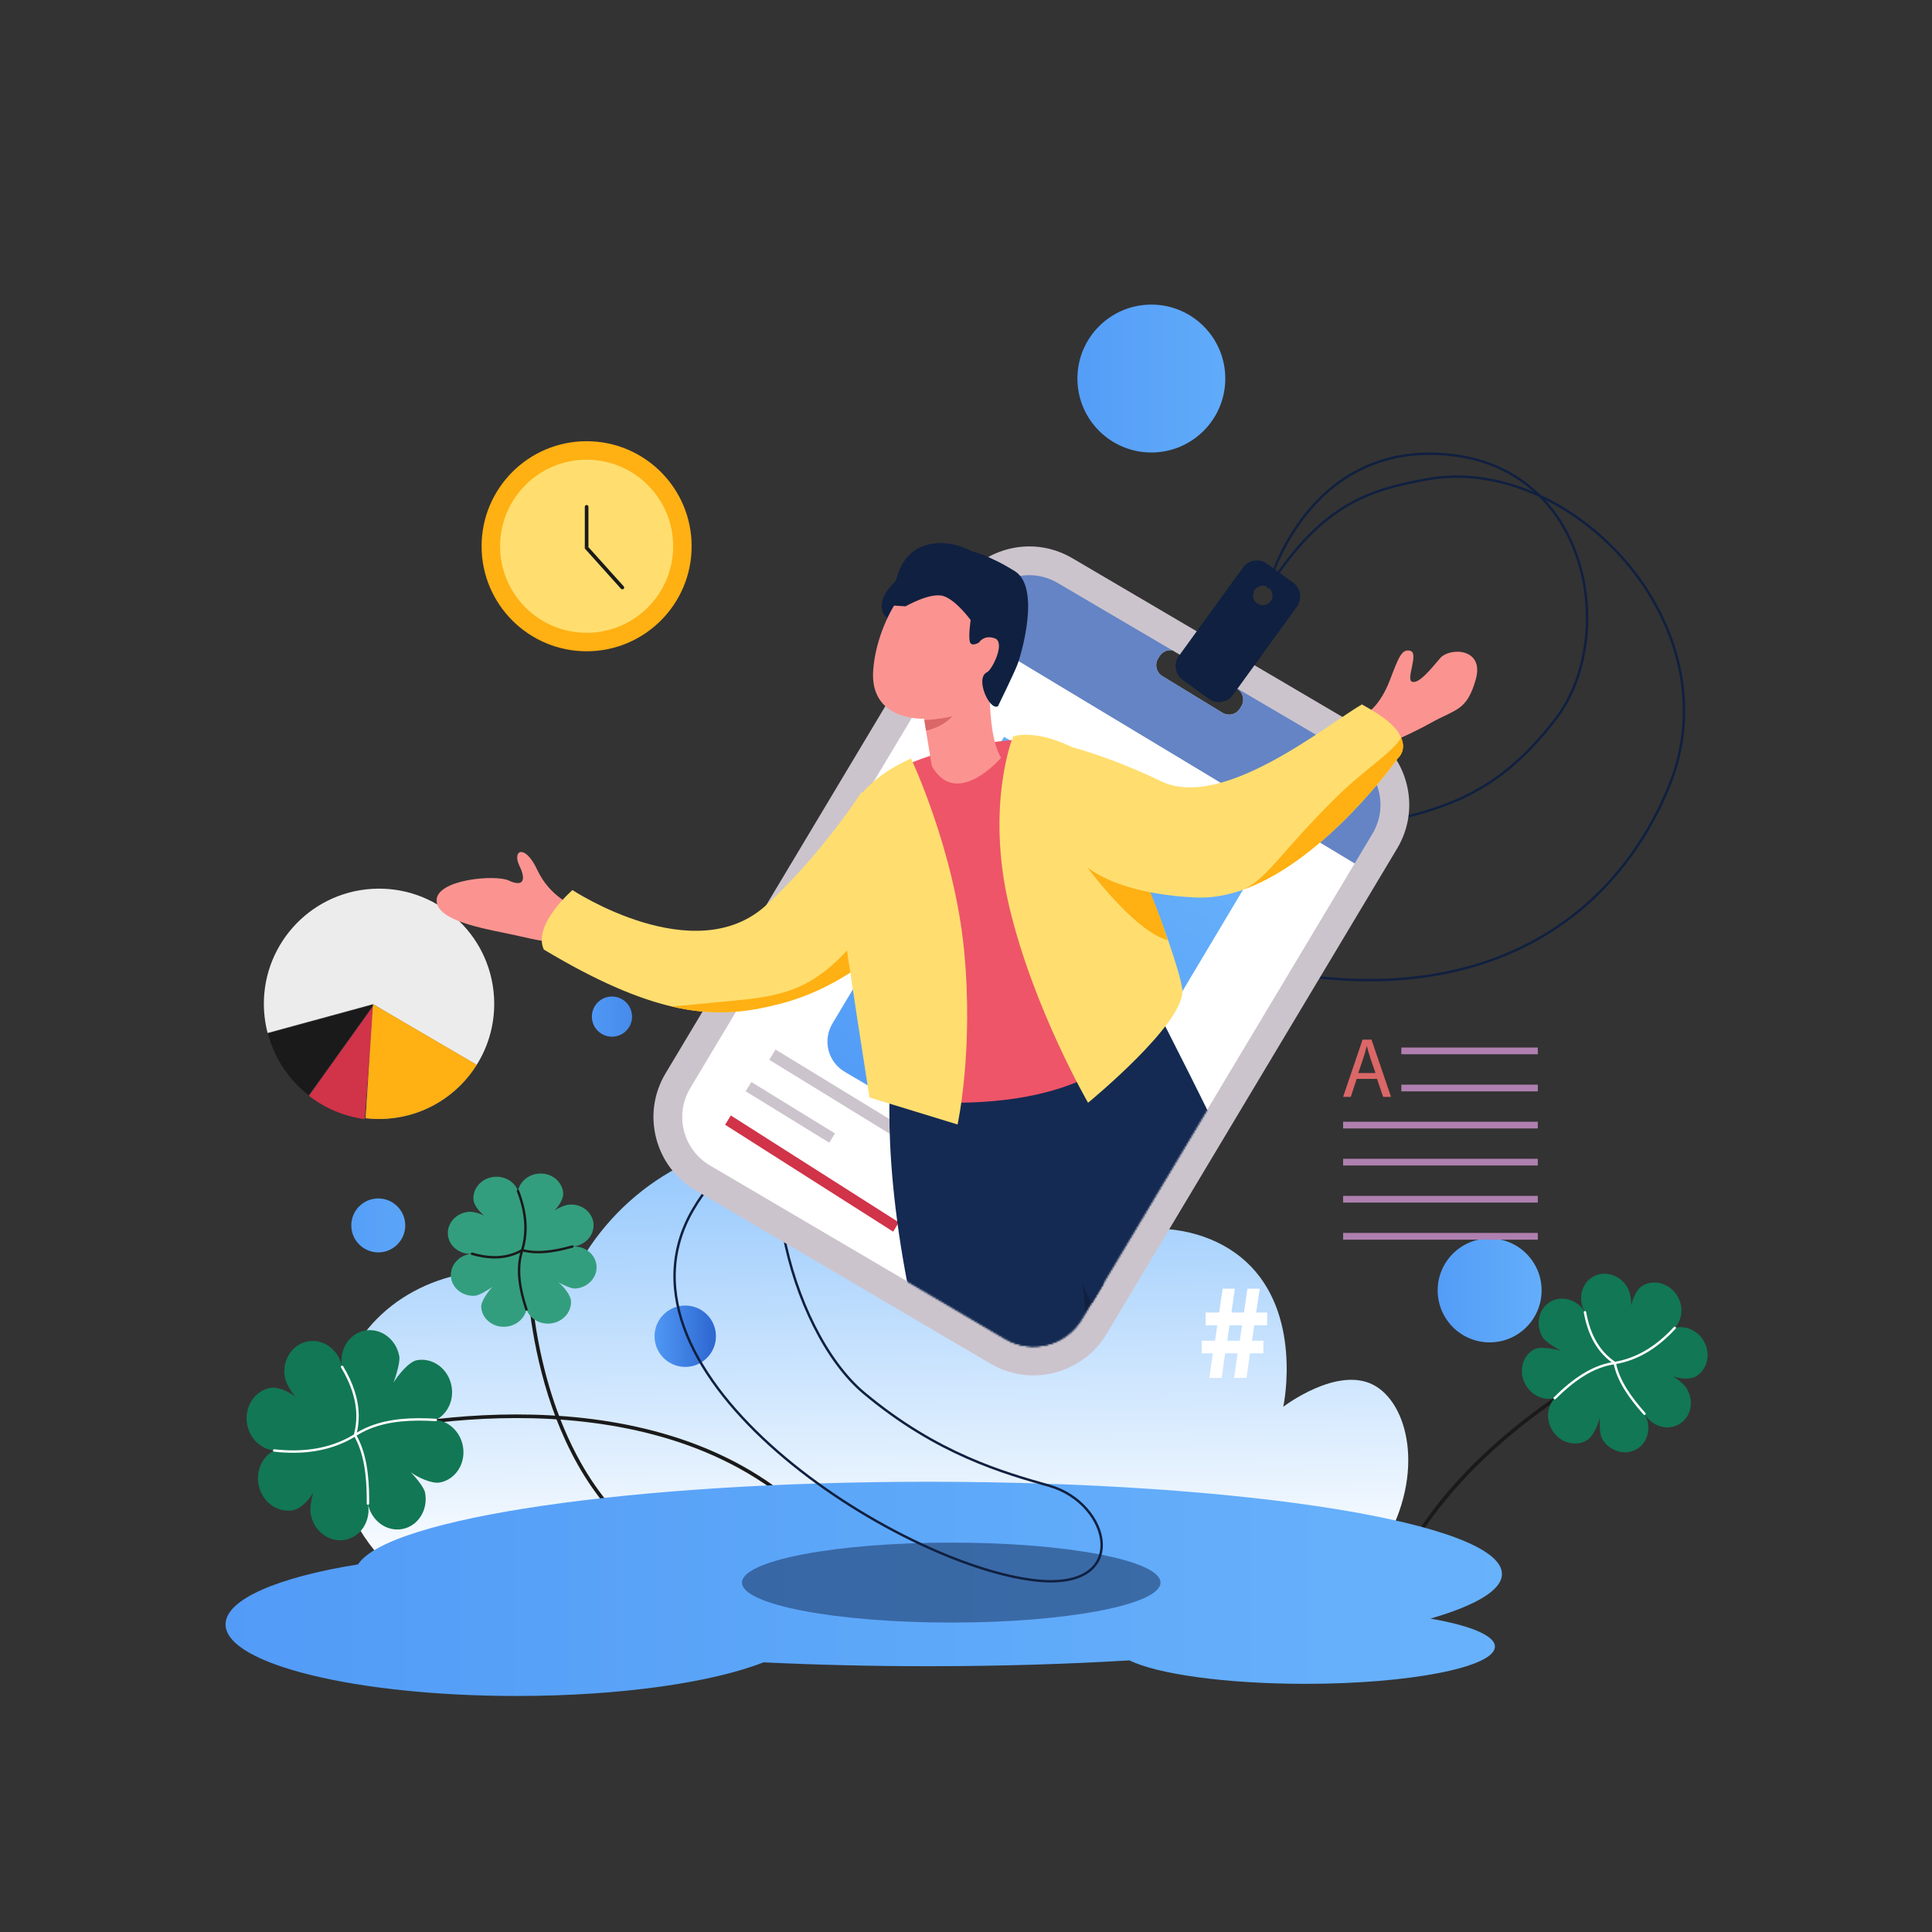 <svg xmlns="http://www.w3.org/2000/svg" xmlns:xlink="http://www.w3.org/1999/xlink" viewBox="0 0 1200 1200" width="1200" height="1200" preserveAspectRatio="xMidYMid meet" style="width: 100%; height: 100%; transform: translate3d(0px, 0px, 0px); content-visibility: visible;" id="Business Salesman"><rect x="0" y="0" width="1200" height="1200" fill="#333333" stroke="none"/><defs><clipPath id="__lottie_element_13940"><rect width="1200" height="1200" x="0" y="0"/></clipPath><clipPath id="__lottie_element_13942"><path d="M0,0 L1200,0 L1200,1200 L0,1200z"/></clipPath><clipPath id="__lottie_element_13946"><path d="M0,0 L1200,0 L1200,1200 L0,1200z"/></clipPath><linearGradient id="__lottie_element_13952" spreadMethod="pad" gradientUnits="userSpaceOnUse" x1="2" y1="137" x2="-2" y2="-239"><stop offset="0%" stop-color="rgb(255,255,255)"/><stop offset="50%" stop-color="rgb(180,216,253)"/><stop offset="100%" stop-color="rgb(104,178,252)"/></linearGradient><linearGradient id="__lottie_element_13962" spreadMethod="pad" gradientUnits="userSpaceOnUse" x1="-402" y1="0" x2="405" y2="0"><stop offset="0%" stop-color="rgb(82,155,247)"/><stop offset="50%" stop-color="rgb(93,167,249)"/><stop offset="100%" stop-color="rgb(104,178,252)"/></linearGradient><linearGradient id="__lottie_element_13969" spreadMethod="pad" gradientUnits="userSpaceOnUse" x1="-21.5" y1="0" x2="26" y2="0"><stop offset="0%" stop-color="rgb(82,155,247)"/><stop offset="50%" stop-color="rgb(60,124,224)"/><stop offset="100%" stop-color="rgb(39,93,201)"/></linearGradient><linearGradient id="__lottie_element_13970" spreadMethod="pad" gradientUnits="userSpaceOnUse" x1="-18.5" y1="0" x2="100" y2="0"><stop offset="0%" stop-color="rgb(82,155,247)"/><stop offset="50%" stop-color="rgb(60,124,224)"/><stop offset="100%" stop-color="rgb(39,93,201)"/></linearGradient><linearGradient id="__lottie_element_13971" spreadMethod="pad" gradientUnits="userSpaceOnUse" x1="-39" y1="0" x2="52" y2="0"><stop offset="0%" stop-color="rgb(82,155,247)"/><stop offset="50%" stop-color="rgb(93,167,249)"/><stop offset="100%" stop-color="rgb(104,178,252)"/></linearGradient><linearGradient id="__lottie_element_13972" spreadMethod="pad" gradientUnits="userSpaceOnUse" x1="-40" y1="0" x2="100" y2="0"><stop offset="0%" stop-color="rgb(82,155,247)"/><stop offset="50%" stop-color="rgb(93,167,249)"/><stop offset="100%" stop-color="rgb(104,178,252)"/></linearGradient><linearGradient id="__lottie_element_13973" spreadMethod="pad" gradientUnits="userSpaceOnUse" x1="-62" y1="0" x2="100" y2="0"><stop offset="0%" stop-color="rgb(82,155,247)"/><stop offset="50%" stop-color="rgb(93,167,249)"/><stop offset="100%" stop-color="rgb(104,178,252)"/></linearGradient><linearGradient id="__lottie_element_13989" spreadMethod="pad" gradientUnits="userSpaceOnUse" x1="-87" y1="116" x2="77" y2="-137"><stop offset="0%" stop-color="rgb(82,155,247)"/><stop offset="50%" stop-color="rgb(93,167,249)"/><stop offset="100%" stop-color="rgb(104,178,252)"/></linearGradient><g id="__lottie_element_13993"><g transform="matrix(1,0,0,1,0,0.115)" opacity="1" style="display: block;"><g opacity="1" transform="matrix(1,0,0,1,630.092,615.91)"><path fill="rgb(255,255,255)" fill-opacity="1" d=" M-30.674,-225.348 C-30.674,-225.348 -201.519,60.071 -201.519,60.071 C-211.291,76.701 -205.732,98.102 -189.103,107.875 C-189.103,107.875 -5.82,215.577 -5.82,215.577 C10.809,225.348 32.212,219.789 41.984,203.16 C41.984,203.16 211.29,-79.688 211.29,-79.688 C211.29,-79.688 -30.674,-225.348 -30.674,-225.348z"/></g><g opacity="1" transform="matrix(1,0,0,1,630.092,615.91)"><path fill="rgb(255,255,255)" fill-opacity="1" d=" M-30.674,-225.348 C-30.674,-225.348 -201.519,60.071 -201.519,60.071 C-211.291,76.701 -205.732,98.102 -189.103,107.875 C-189.103,107.875 -5.82,215.577 -5.82,215.577 C10.809,225.348 32.212,219.789 41.984,203.16 C41.984,203.16 211.29,-79.688 211.29,-79.688 C211.29,-79.688 -30.674,-225.348 -30.674,-225.348z"/></g><g opacity="1" transform="matrix(1,0,0,1,630.092,615.91)"><path fill="rgb(255,255,255)" fill-opacity="1" d=" M-30.674,-225.348 C-30.674,-225.348 -201.519,60.071 -201.519,60.071 C-211.291,76.701 -205.732,98.102 -189.103,107.875 C-189.103,107.875 -5.82,215.577 -5.82,215.577 C10.809,225.348 32.212,219.789 41.984,203.16 C41.984,203.16 211.29,-79.688 211.29,-79.688 C211.29,-79.688 -30.674,-225.348 -30.674,-225.348z"/></g></g></g><g id="__lottie_element_13999"><g transform="matrix(1,0,0,1,0,0.115)" opacity="1" style="display: block;"><g opacity="1" transform="matrix(1,0,0,1,630.092,615.91)"><path fill="rgb(255,255,255)" fill-opacity="1" d=" M-30.674,-225.348 C-30.674,-225.348 -201.519,60.071 -201.519,60.071 C-211.291,76.701 -205.732,98.102 -189.103,107.875 C-189.103,107.875 -5.82,215.577 -5.82,215.577 C10.809,225.348 32.212,219.789 41.984,203.16 C41.984,203.16 211.29,-79.688 211.29,-79.688 C211.29,-79.688 -30.674,-225.348 -30.674,-225.348z"/></g><g opacity="1" transform="matrix(1,0,0,1,630.092,615.91)"><path fill="rgb(255,255,255)" fill-opacity="1" d=" M-30.674,-225.348 C-30.674,-225.348 -201.519,60.071 -201.519,60.071 C-211.291,76.701 -205.732,98.102 -189.103,107.875 C-189.103,107.875 -5.82,215.577 -5.82,215.577 C10.809,225.348 32.212,219.789 41.984,203.16 C41.984,203.16 211.29,-79.688 211.29,-79.688 C211.29,-79.688 -30.674,-225.348 -30.674,-225.348z"/></g><g opacity="1" transform="matrix(1,0,0,1,630.092,615.91)"><path fill="rgb(255,255,255)" fill-opacity="1" d=" M-30.674,-225.348 C-30.674,-225.348 -201.519,60.071 -201.519,60.071 C-211.291,76.701 -205.732,98.102 -189.103,107.875 C-189.103,107.875 -5.82,215.577 -5.82,215.577 C10.809,225.348 32.212,219.789 41.984,203.16 C41.984,203.16 211.29,-79.688 211.29,-79.688 C211.29,-79.688 -30.674,-225.348 -30.674,-225.348z"/></g></g></g><mask id="__lottie_element_13999_1" mask-type="alpha"><use xmlns:ns1="http://www.w3.org/1999/xlink" ns1:href="#__lottie_element_13999"/></mask><mask id="__lottie_element_13993_1" mask-type="alpha"><use xmlns:ns2="http://www.w3.org/1999/xlink" ns2:href="#__lottie_element_13993"/></mask></defs><g clip-path="url(#__lottie_element_13940)"><g clip-path="url(#__lottie_element_13942)" transform="matrix(1,0,0,1,0,0)" opacity="1" style="display: block;"><g transform="matrix(1,0,0,1,0,0)" opacity="1" style="display: block;"><g opacity="1" transform="matrix(1,0,0,1,539.628,842.959)"><path fill="url(#__lottie_element_13952)" fill-opacity="1" d=" M-290.232,137.122 C-340.013,95.689 -346.072,24.724 -311.031,-17.703 C-283.143,-51.468 -232.213,-63.537 -186.246,-45.432 C-162.189,-98.571 -110.355,-133.575 -53.117,-135.276 C8.965,-137.122 66.663,-99.471 91.054,-40.812 C134.588,-87.7 200.238,-90.587 234.325,-59.297 C269.063,-27.409 258.028,28.05 257.434,30.824 C258.745,29.817 290.585,5.944 312.892,16.959 C334.911,27.831 346.071,71.916 319.825,116.326 C116.473,123.259 -86.879,130.189 -290.232,137.122z"/></g></g><g transform="matrix(1,0,0,1,0,0)" opacity="1" style="display: block;"><g opacity="1" transform="matrix(1,0,0,1,766.736,828.124)"><path fill="rgb(255,255,255)" fill-opacity="1" d=" M-15.606,27.718 C-15.606,27.718 -13.389,12.452 -13.389,12.452 C-13.389,12.452 -20.296,12.452 -20.296,12.452 C-20.296,12.452 -20.296,4.605 -20.296,4.605 C-20.296,4.605 -12.025,4.605 -12.025,4.605 C-12.025,4.605 -10.659,-4.947 -10.659,-4.947 C-10.659,-4.947 -17.907,-4.947 -17.907,-4.947 C-17.907,-4.947 -17.907,-12.878 -17.907,-12.878 C-17.907,-12.878 -9.466,-12.878 -9.466,-12.878 C-9.466,-12.878 -7.334,-27.718 -7.334,-27.718 C-7.334,-27.718 0.256,-27.718 0.256,-27.718 C0.256,-27.718 -1.876,-12.878 -1.876,-12.878 C-1.876,-12.878 5.884,-12.878 5.884,-12.878 C5.884,-12.878 8.102,-27.718 8.102,-27.718 C8.102,-27.718 15.69,-27.718 15.69,-27.718 C15.69,-27.718 13.474,-12.878 13.474,-12.878 C13.474,-12.878 20.297,-12.878 20.297,-12.878 C20.297,-12.878 20.297,-4.947 20.297,-4.947 C20.297,-4.947 12.281,-4.947 12.281,-4.947 C12.281,-4.947 10.916,4.605 10.916,4.605 C10.916,4.605 17.994,4.605 17.994,4.605 C17.994,4.605 17.994,12.452 17.994,12.452 C17.994,12.452 9.637,12.452 9.637,12.452 C9.637,12.452 7.505,27.718 7.505,27.718 C7.505,27.718 -0.171,27.718 -0.171,27.718 C-0.171,27.718 1.961,12.452 1.961,12.452 C1.961,12.452 -5.799,12.452 -5.799,12.452 C-5.799,12.452 -7.931,27.718 -7.931,27.718 C-7.931,27.718 -15.606,27.718 -15.606,27.718z M3.326,4.605 C3.326,4.605 4.69,-4.947 4.69,-4.947 C4.69,-4.947 -3.07,-4.947 -3.07,-4.947 C-3.07,-4.947 -4.434,4.605 -4.434,4.605 C-4.434,4.605 3.326,4.605 3.326,4.605z"/></g></g><g transform="matrix(1,0,0,1,0,0)" opacity="1" style="display: block;"><g opacity="1" transform="matrix(1,0.001,-0.001,1,0.678,-0.285)"><g opacity="1" transform="matrix(1,0,0,1,365.463,869.879)"><path fill="rgb(26,26,26)" fill-opacity="1" d=" M38.053,87.606 C19.773,74.232 5.972,57.031 -4.447,38.609 C-20.077,10.98 -28.081,-19.387 -32.161,-43.527 C-36.244,-67.667 -36.409,-85.577 -36.409,-88.29 C-36.409,-88.411 -36.408,-88.5 -36.408,-88.561 C-36.408,-88.59 -36.409,-88.613 -36.408,-88.627 C-36.408,-88.627 -36.408,-88.648 -36.408,-88.648 C-36.402,-89.27 -36.9,-89.78 -37.523,-89.787 C-38.145,-89.793 -38.655,-89.294 -38.662,-88.671 C-38.662,-88.667 -38.663,-88.539 -38.663,-88.29 C-38.662,-84.55 -38.366,-53.756 -28.818,-17.076 C-24.042,1.265 -16.952,21.08 -6.409,39.719 C4.132,58.357 18.132,75.824 36.721,89.425 C37.224,89.793 37.929,89.684 38.297,89.181 C38.664,88.679 38.555,87.973 38.053,87.606z"/></g><g opacity="1" transform="matrix(1,-0.004,0.004,1,-2.807,1.178)"><g opacity="1" transform="matrix(1,0,0,1,324.15,776.578)"><path fill="rgb(51,158,125)" fill-opacity="1" d=" M44.341,-16.149 C44.841,-8.956 38.947,-2.682 31.182,-2.151 C38.947,-2.682 45.643,2.721 46.138,9.917 C46.636,17.118 40.741,23.386 32.978,23.923 C30.156,24.116 24.743,21.247 22.447,20.07 C25.291,22.276 29.923,27.805 30.178,31.518 C30.599,37.588 26.505,43.013 20.572,44.937 C19.412,45.311 18.188,45.554 16.908,45.643 C15.629,45.731 14.382,45.657 13.181,45.445 C8.231,44.566 4.155,41.276 2.543,36.853 C1.547,41.456 -2.037,45.273 -6.818,46.821 C-7.977,47.194 -9.201,47.438 -10.48,47.526 C-11.76,47.615 -13.007,47.54 -14.207,47.328 C-20.35,46.239 -25.145,41.432 -25.566,35.362 C-25.825,31.643 -20.991,25.281 -18.482,22.703 C-20.588,24.18 -26.557,28.022 -29.384,28.217 C-37.147,28.754 -43.842,23.351 -44.34,16.15 C-44.835,8.954 -38.943,2.681 -31.178,2.149 C-38.943,2.681 -45.643,-2.72 -46.138,-9.916 C-46.636,-17.117 -40.742,-23.385 -32.978,-23.921 C-30.152,-24.117 -25.753,-22.673 -23.46,-21.501 C-26.304,-23.706 -29.923,-27.803 -30.178,-31.517 C-30.595,-37.59 -26.505,-43.012 -20.572,-44.936 C-19.412,-45.309 -18.188,-45.553 -16.909,-45.641 C-15.629,-45.73 -14.382,-45.656 -13.181,-45.443 C-8.232,-44.565 -4.156,-41.275 -2.538,-36.854 C-1.548,-41.456 2.041,-45.274 6.822,-46.822 C7.982,-47.196 9.206,-47.439 10.486,-47.528 C11.765,-47.616 13.011,-47.543 14.212,-47.33 C20.35,-46.237 25.15,-41.433 25.566,-35.36 C25.824,-31.642 22.633,-27.113 20.124,-24.535 C22.235,-26.015 26.563,-28.024 29.384,-28.216 C37.148,-28.753 43.848,-23.352 44.341,-16.149z"/></g><g opacity="1" transform="matrix(1,0,0,1,309.833,795.023)"><path fill="rgb(26,26,26)" fill-opacity="1" d=" M17.572,18.174 C14.88,9.984 13.064,1.994 13.065,-5.583 C13.065,-9.934 13.661,-14.149 15.029,-18.205 C15.129,-18.499 15.035,-18.827 14.796,-19.024 C14.555,-19.222 14.217,-19.252 13.946,-19.098 C8.698,-16.121 3.163,-14.824 -2.647,-14.822 C-7.162,-14.822 -11.843,-15.61 -16.653,-17.018 C-17.052,-17.135 -17.469,-16.906 -17.585,-16.508 C-17.702,-16.109 -17.473,-15.692 -17.075,-15.575 C-12.158,-14.138 -7.338,-13.319 -2.647,-13.319 C2.794,-13.318 8.061,-14.429 13.063,-16.93 C12.022,-13.246 11.562,-9.453 11.562,-5.583 C11.563,2.235 13.426,10.368 16.144,18.643 C16.274,19.037 16.698,19.252 17.093,19.122 C17.487,18.993 17.702,18.569 17.572,18.174z"/></g><g opacity="1" transform="matrix(1,0,0,1,338.462,758.73)"><path fill="rgb(26,26,26)" fill-opacity="1" d=" M17.595,15.503 C17.487,15.103 17.073,14.866 16.672,14.975 C9.327,16.97 2.222,18.353 -4.336,18.352 C-7.484,18.352 -10.502,18.029 -13.368,17.314 C-12.122,13.005 -11.484,8.509 -11.484,3.826 C-11.484,-3.421 -13.009,-11.113 -16.151,-19.275 C-16.3,-19.663 -16.735,-19.855 -17.122,-19.707 C-17.509,-19.558 -17.703,-19.123 -17.553,-18.735 C-14.467,-10.716 -12.987,-3.209 -12.987,3.826 C-12.987,8.639 -13.679,13.232 -15.03,17.627 C-15.09,17.822 -15.068,18.03 -14.97,18.209 C-14.872,18.388 -14.709,18.518 -14.512,18.572 C-11.272,19.468 -7.865,19.855 -4.336,19.855 C2.433,19.854 9.655,18.437 17.066,16.425 C17.467,16.316 17.704,15.903 17.595,15.503z"/></g></g></g><g opacity="1" transform="matrix(1,-0.001,0.001,1,-0.936,0.493)"><g opacity="1" transform="matrix(1,0,0,1,355.269,905.568)"><path fill="rgb(26,26,26)" fill-opacity="1" d=" M135.497,25.068 C110.135,4.239 81.03,-8.828 51.544,-16.689 C22.056,-24.549 -7.818,-27.205 -34.764,-27.206 C-91.349,-27.204 -135.031,-15.49 -135.091,-15.475 C-135.693,-15.314 -136.049,-14.696 -135.888,-14.094 C-135.727,-13.494 -135.109,-13.136 -134.507,-13.297 C-134.507,-13.297 -134.479,-13.305 -134.479,-13.305 C-133.204,-13.645 -90.161,-24.953 -34.764,-24.952 C-7.966,-24.952 21.721,-22.306 50.964,-14.51 C80.209,-6.714 109.004,6.227 134.066,26.81 C134.547,27.206 135.258,27.135 135.653,26.655 C136.048,26.173 135.978,25.464 135.497,25.068z"/></g><g opacity="1" transform="matrix(1,-0.003,0.003,1,-2.596,0.646)"><g opacity="1" transform="matrix(1,0,0,1,220.471,891.184)"><path fill="rgb(18,119,84)" fill-opacity="1" d=" M-6.366,64.942 C3.44,63.135 9.813,53.085 7.853,42.501 C9.813,53.085 19.355,60.191 29.163,58.378 C38.979,56.565 45.345,46.512 43.392,35.93 C42.678,32.085 36.974,25.821 34.606,23.151 C38.54,26.201 47.539,30.502 52.6,29.565 C60.876,28.04 66.731,20.687 67.265,12.079 C67.366,10.397 67.272,8.673 66.949,6.929 C66.627,5.186 66.099,3.541 65.401,2.005 C62.52,-4.321 56.711,-8.648 50.232,-9.285 C56.055,-12.203 59.932,-18.316 60.36,-25.251 C60.461,-26.933 60.366,-28.657 60.044,-30.401 C59.722,-32.145 59.194,-33.789 58.496,-35.325 C54.922,-43.176 46.834,-47.944 38.559,-46.418 C33.49,-45.485 26.633,-36.819 24.044,-32.571 C25.297,-35.901 28.388,-45.219 27.677,-49.073 C25.724,-59.655 16.182,-66.761 6.366,-64.95 C-3.442,-63.135 -9.815,-53.084 -7.854,-42.5 C-9.815,-53.084 -19.355,-60.199 -29.163,-58.385 C-38.978,-56.573 -45.345,-46.52 -43.391,-35.938 C-42.679,-32.084 -39.231,-26.689 -36.871,-24.022 C-40.804,-27.072 -47.538,-30.509 -52.6,-29.573 C-60.877,-28.039 -66.731,-20.695 -67.265,-12.086 C-67.366,-10.406 -67.271,-8.681 -66.949,-6.937 C-66.627,-5.194 -66.098,-3.548 -65.401,-2.014 C-62.52,4.313 -56.711,8.639 -50.234,9.285 C-56.054,12.195 -59.934,18.315 -60.362,25.252 C-60.463,26.932 -60.368,28.657 -60.046,30.401 C-59.724,32.144 -59.196,33.79 -58.497,35.324 C-54.922,43.169 -46.836,47.944 -38.558,46.411 C-33.49,45.476 -28.522,39.642 -25.933,35.394 C-27.189,38.731 -28.39,45.218 -27.677,49.065 C-25.723,59.647 -16.183,66.761 -6.366,64.942z"/></g><g opacity="1" transform="matrix(1,0,0,1,241.618,869.902)"><path fill="rgb(255,255,255)" fill-opacity="1" d=" M29.135,11.247 C25.464,11.005 21.839,10.865 18.277,10.865 C10.894,10.866 3.781,11.463 -2.911,12.984 C-8.987,14.365 -14.717,16.513 -19.973,19.664 C-19.171,16.174 -18.785,12.711 -18.785,9.276 C-18.786,-1.288 -22.388,-11.56 -28.359,-21.607 C-28.571,-21.963 -29.031,-22.079 -29.387,-21.867 C-29.744,-21.655 -29.862,-21.194 -29.65,-20.837 C-23.771,-10.944 -20.288,-0.939 -20.288,9.276 C-20.289,13.174 -20.795,17.105 -21.874,21.083 C-21.955,21.383 -21.841,21.705 -21.59,21.888 C-21.339,22.07 -20.998,22.079 -20.738,21.909 C-15.226,18.322 -9.13,15.939 -2.579,14.45 C3.971,12.961 10.974,12.367 18.277,12.368 C21.8,12.367 25.391,12.506 29.035,12.747 C29.449,12.774 29.807,12.461 29.834,12.047 C29.862,11.632 29.549,11.274 29.135,11.247z"/></g><g opacity="1" transform="matrix(1,0,0,1,199.27,912.421)"><path fill="rgb(255,255,255)" fill-opacity="1" d=" M28.202,-3.141 C26.996,-9.882 25.005,-16.123 21.852,-21.614 C21.751,-21.79 21.584,-21.917 21.387,-21.968 C21.189,-22.018 20.981,-21.987 20.807,-21.88 C10.209,-15.388 -2.271,-11.98 -16.887,-11.978 C-20.756,-11.978 -24.774,-12.217 -28.945,-12.703 C-29.358,-12.751 -29.732,-12.455 -29.779,-12.043 C-29.828,-11.631 -29.531,-11.258 -29.119,-11.21 C-24.894,-10.718 -20.818,-10.475 -16.887,-10.475 C-2.344,-10.474 10.217,-13.811 20.921,-20.196 C23.75,-15.057 25.588,-9.218 26.723,-2.876 C27.906,3.742 28.326,10.903 28.326,18.362 C28.326,19.32 28.318,20.284 28.305,21.252 C28.299,21.667 28.631,22.007 29.046,22.013 C29.461,22.018 29.802,21.686 29.807,21.271 C29.821,20.297 29.827,19.328 29.827,18.362 C29.827,10.846 29.408,3.601 28.202,-3.141z"/></g></g></g><g opacity="1" transform="matrix(1,0.001,-0.001,1,1.338,-1.114)"><g opacity="1" transform="matrix(1,0,0,1,927.557,934.654)"><path fill="rgb(26,26,26)" fill-opacity="1" d=" M75.717,-88.232 C75.444,-88.791 74.769,-89.022 74.209,-88.749 C74.155,-88.721 41.397,-72.698 6.255,-42.666 C-11.315,-27.648 -29.483,-9.127 -44.448,12.666 C-59.411,34.457 -71.172,59.529 -75.887,87.621 C-75.99,88.234 -75.576,88.816 -74.962,88.918 C-74.347,89.022 -73.766,88.607 -73.664,87.994 C-69.014,60.293 -57.409,35.526 -42.59,13.942 C-20.362,-18.432 9.099,-43.622 33.001,-60.698 C44.952,-69.236 55.512,-75.748 63.078,-80.123 C66.863,-82.309 69.898,-83.962 71.985,-85.067 C73.028,-85.62 73.834,-86.035 74.378,-86.311 C74.651,-86.45 74.857,-86.553 74.995,-86.623 C75.064,-86.657 75.115,-86.682 75.15,-86.699 C75.184,-86.716 75.199,-86.724 75.199,-86.724 C75.759,-86.998 75.99,-87.672 75.717,-88.232z"/></g><g opacity="1" transform="matrix(1,0.003,-0.003,1,2.728,-3.218)"><g opacity="1" transform="matrix(1,0,0,1,1002.26,846.917)"><path fill="rgb(18,119,84)" fill-opacity="1" d=" M40.155,37.874 C32.899,42.172 23.249,39.306 18.617,31.467 C23.249,39.306 21.115,49.141 13.852,53.435 C6.587,57.734 -3.06,54.863 -7.696,47.03 C-9.378,44.181 -9.222,37.017 -9.197,33.999 C-10.009,38.129 -13.357,45.873 -17.105,48.089 C-23.229,51.716 -31.049,50.281 -36.174,45.089 C-37.173,44.073 -38.071,42.921 -38.834,41.63 C-39.599,40.339 -40.176,38.996 -40.584,37.63 C-42.263,31.994 -40.964,26.007 -37.187,22 C-42.522,23.375 -48.391,21.633 -52.519,17.448 C-53.518,16.433 -54.415,15.281 -55.179,13.99 C-55.943,12.699 -56.521,11.356 -56.928,9.99 C-59.014,2.997 -56.506,-4.539 -50.382,-8.166 C-46.631,-10.387 -37.443,-8.672 -33.431,-7.402 C-36.08,-8.829 -43.231,-13.054 -44.918,-15.906 C-49.554,-23.739 -47.42,-33.573 -40.155,-37.873 C-32.892,-42.167 -23.242,-39.302 -18.61,-31.464 C-23.242,-39.302 -21.114,-49.14 -13.852,-53.434 C-6.586,-57.733 3.06,-54.862 7.696,-47.029 C9.384,-44.177 10.184,-38.819 10.162,-35.807 C10.975,-39.938 13.358,-45.873 17.105,-48.089 C23.236,-51.712 31.051,-50.281 36.175,-45.089 C37.174,-44.073 38.072,-42.921 38.836,-41.63 C39.599,-40.339 40.176,-38.997 40.585,-37.63 C42.264,-31.995 40.965,-26.008 37.193,-21.996 C42.522,-23.376 48.397,-21.63 52.525,-17.444 C53.524,-16.429 54.422,-15.276 55.185,-13.985 C55.95,-12.694 56.527,-11.353 56.935,-9.985 C59.014,-2.996 56.512,4.542 50.383,8.165 C46.632,10.387 40.221,9.428 36.21,8.158 C38.865,9.588 43.237,13.057 44.92,15.906 C49.555,23.739 47.426,33.577 40.155,37.874z"/></g><g opacity="1" transform="matrix(1,0,0,1,983.655,842.191)"><path fill="rgb(255,255,255)" fill-opacity="1" d=" M19.025,4.102 C13.793,0.605 9.835,-3.832 6.869,-9.05 C3.906,-14.268 1.941,-20.271 0.734,-26.875 C0.66,-27.283 0.267,-27.553 -0.141,-27.479 C-0.549,-27.404 -0.819,-27.013 -0.745,-26.605 C0.485,-19.877 2.495,-13.709 5.562,-8.307 C8.337,-3.42 11.985,0.831 16.677,4.286 C10.299,5.466 4.324,8.05 -1.352,11.604 C-7.568,15.496 -13.432,20.542 -19.113,26.194 C-19.407,26.487 -19.408,26.962 -19.115,27.256 C-18.823,27.551 -18.346,27.552 -18.052,27.259 C-12.421,21.657 -6.635,16.684 -0.555,12.877 C5.527,9.071 11.895,6.432 18.713,5.471 C19.02,5.428 19.27,5.198 19.339,4.894 C19.409,4.591 19.283,4.275 19.025,4.102z"/></g><g opacity="1" transform="matrix(1,0,0,1,1020.885,851.652)"><path fill="rgb(255,255,255)" fill-opacity="1" d=" M19.072,-27.29 C18.764,-27.569 18.29,-27.547 18.01,-27.239 C12.308,-20.971 6.385,-16.081 0.257,-12.484 C-5.872,-8.887 -12.206,-6.58 -18.748,-5.476 C-18.949,-5.441 -19.127,-5.329 -19.242,-5.161 C-19.359,-4.993 -19.401,-4.788 -19.362,-4.588 C-18.249,1.02 -15.824,6.435 -12.544,11.715 C-9.264,16.996 -5.128,22.147 -0.573,27.233 C-0.295,27.543 0.181,27.569 0.49,27.292 C0.8,27.015 0.825,26.54 0.549,26.231 C-3.973,21.184 -8.055,16.094 -11.268,10.922 C-14.331,5.989 -16.599,0.984 -17.727,-4.133 C-11.276,-5.315 -5.019,-7.644 1.016,-11.187 C7.294,-14.872 13.333,-19.864 19.121,-26.228 C19.4,-26.535 19.379,-27.011 19.072,-27.29z"/></g></g></g></g><g transform="matrix(1,0,0,1,0,0)" opacity="1" style="display: block;"><g opacity="1" transform="matrix(1,0,0,1,536.484,986.872)"><path fill="url(#__lottie_element_13962)" fill-opacity="1" d=" M351.979,18.479 C380.28,10.264 396.398,0.813 396.398,-9.244 C396.398,-40.881 236.925,-66.529 40.206,-66.529 C-144.008,-66.529 -295.556,-44.039 -314.082,-15.2 C-363.633,-7.272 -396.398,6.463 -396.398,22.081 C-396.398,46.628 -315.452,66.529 -215.6,66.529 C-150.94,66.529 -94.209,58.184 -62.251,45.636 C-29.803,47.201 4.59,48.042 40.206,48.042 C84.131,48.042 126.197,46.762 165.047,44.423 C182.362,52.958 224.782,58.988 274.372,58.988 C339.353,58.988 392.03,48.633 392.03,35.861 C392.03,28.933 376.529,22.718 351.979,18.479z"/></g></g><g transform="matrix(1,0,0,1,0,0)" opacity="0.5" style="display: block;"><g opacity="1" transform="matrix(1,0,0,1,590.831,982.97)"><path fill="rgb(20,42,82)" fill-opacity="1" d=" M129.973,0 C129.973,13.72 71.783,24.842 0,24.842 C-71.781,24.842 -129.972,13.72 -129.972,0 C-129.972,-13.72 -71.781,-24.841 0,-24.841 C71.783,-24.841 129.973,-13.72 129.973,0z"/></g></g><g transform="matrix(1,0,0,1,0,0)" opacity="1" style="display: block;"><g opacity="1" transform="matrix(1,0,0,1,425.619,829.955)"><path fill="url(#__lottie_element_13969)" fill-opacity="1" d=" M19.06,0 C19.06,10.527 10.526,19.062 -0.001,19.062 C-10.527,19.062 -19.06,10.527 -19.06,0 C-19.06,-10.528 -10.527,-19.062 -0.001,-19.062 C10.526,-19.062 19.06,-10.528 19.06,0z"/></g><g opacity="1" transform="matrix(1,0,0,1,380.107,631.434)"><path fill="url(#__lottie_element_13970)" fill-opacity="1" d=" M12.477,0 C12.477,6.892 6.89,12.479 -0.001,12.479 C-6.891,12.479 -12.477,6.892 -12.477,0 C-12.477,-6.893 -6.891,-12.479 -0.001,-12.479 C6.89,-12.479 12.477,-6.893 12.477,0z"/></g><g opacity="1" transform="matrix(1,0,0,1,925.24,801.498)"><path fill="url(#__lottie_element_13971)" fill-opacity="1" d=" M32.28,0 C32.28,17.827 17.828,32.279 0.001,32.279 C-17.827,32.279 -32.28,17.827 -32.28,0 C-32.28,-17.828 -17.827,-32.279 0.001,-32.279 C17.828,-32.279 32.28,-17.828 32.28,0z"/></g><g opacity="1" transform="matrix(1,0,0,1,234.952,761.13)"><path fill="url(#__lottie_element_13972)" fill-opacity="1" d=" M16.754,0 C16.754,9.252 9.254,16.754 0.001,16.754 C-9.252,16.754 -16.753,9.252 -16.753,0 C-16.753,-9.253 -9.252,-16.753 0.001,-16.753 C9.254,-16.753 16.754,-9.253 16.754,0z"/></g><g opacity="1" transform="matrix(1,0,0,1,715.126,235.119)"><path fill="url(#__lottie_element_13973)" fill-opacity="1" d=" M45.927,0 C45.927,25.365 25.365,45.928 -0.001,45.928 C-25.366,45.928 -45.928,25.365 -45.928,0 C-45.928,-25.365 -25.366,-45.928 -0.001,-45.928 C25.365,-45.928 45.927,-25.365 45.927,0z"/></g></g><g transform="matrix(1,0,0,1,0,0)" opacity="1" style="display: block;"><g opacity="1" transform="matrix(1,0,0,1,364.358,339.28)"><path fill="rgb(255,176,19)" fill-opacity="1" d=" M65.231,0 C65.231,36.029 36.026,65.237 0,65.237 C-36.026,65.237 -65.231,36.029 -65.231,0 C-65.231,-36.03 -36.026,-65.237 0,-65.237 C36.026,-65.237 65.231,-36.03 65.231,0z"/></g><g opacity="1" transform="matrix(1,0,0,1,364.358,339.28)"><path fill="rgb(255,222,111)" fill-opacity="1" d=" M53.748,0 C53.748,29.687 29.685,53.753 0,53.753 C-29.684,53.753 -53.748,29.687 -53.748,0 C-53.748,-29.687 -29.684,-53.753 0,-53.753 C29.685,-53.753 53.748,-29.687 53.748,0z"/></g><g opacity="1" transform="matrix(0.99,0.14,-0.14,0.99,375.445,352.941)"><path fill="rgb(26,26,26)" fill-opacity="1" d=" M13.41,9.465 C13.41,9.465 -11.695,-11.592 -11.695,-11.592 C-11.695,-11.592 -13.949,-11.066 -13.949,-11.066 C-13.949,-10.731 -13.803,-10.417 -13.547,-10.202 C-13.547,-10.202 11.961,11.193 11.961,11.193 C12.438,11.592 13.148,11.53 13.548,11.053 C13.949,10.576 13.887,9.865 13.41,9.465z"/></g><g opacity="1" transform="matrix(1,0,0,1,364.359,323.032)"><path fill="rgb(26,26,26)" fill-opacity="1" d=" M1.127,16.629 C1.127,16.629 1.129,-8.237 1.129,-8.237 C1.129,-8.721 0.825,-9.133 0.398,-9.293 C0.275,-9.339 0.141,-9.365 0.002,-9.365 C-0.621,-9.365 -1.125,-8.86 -1.125,-8.237 C-1.125,-8.237 -1.127,17.155 -1.127,17.155 C-1.127,17.489 1.127,16.629 1.127,16.629z"/></g></g><g transform="matrix(1,0,0,1,0,0.23)" opacity="1" style="display: block;"><g opacity="1" transform="matrix(1,0,0,1,849.114,663.273)"><path fill="rgb(219,103,103)" fill-opacity="1" d=" M-6.437,6.595 C-6.437,6.595 -10.13,17.78 -10.13,17.78 C-10.13,17.78 -14.879,17.78 -14.879,17.78 C-14.879,17.78 -2.797,-17.781 -2.797,-17.781 C-2.797,-17.781 2.743,-17.781 2.743,-17.781 C2.743,-17.781 14.878,17.78 14.878,17.78 C14.878,17.78 9.971,17.78 9.971,17.78 C9.971,17.78 6.172,6.595 6.172,6.595 C6.172,6.595 -6.437,6.595 -6.437,6.595z M5.224,3.007 C5.224,3.007 1.741,-7.228 1.741,-7.228 C0.95,-9.55 0.421,-11.66 -0.106,-13.718 C-0.106,-13.718 -0.212,-13.718 -0.212,-13.718 C-0.739,-11.607 -1.319,-9.444 -2.005,-7.281 C-2.005,-7.281 -5.488,3.007 -5.488,3.007 C-5.488,3.007 5.224,3.007 5.224,3.007z"/></g><g opacity="1" transform="matrix(1,0,0,1,912.776,652.516)"><path fill="rgb(175,128,175)" fill-opacity="1" d=" M42.382,2.083 C42.382,2.083 -42.382,2.083 -42.382,2.083 C-42.382,2.083 -42.382,-2.082 -42.382,-2.082 C-42.382,-2.082 42.382,-2.082 42.382,-2.082 C42.382,-2.082 42.382,2.083 42.382,2.083z"/></g><g opacity="1" transform="matrix(1,0,0,1,912.776,675.543)"><path fill="rgb(175,128,175)" fill-opacity="1" d=" M42.382,2.083 C42.382,2.083 -42.382,2.083 -42.382,2.083 C-42.382,2.083 -42.382,-2.082 -42.382,-2.082 C-42.382,-2.082 42.382,-2.082 42.382,-2.082 C42.382,-2.082 42.382,2.083 42.382,2.083z"/></g><g opacity="1" transform="matrix(1,0,0,1,894.697,698.572)"><path fill="rgb(175,128,175)" fill-opacity="1" d=" M60.461,2.082 C60.461,2.082 -60.461,2.082 -60.461,2.082 C-60.461,2.082 -60.461,-2.082 -60.461,-2.082 C-60.461,-2.082 60.461,-2.082 60.461,-2.082 C60.461,-2.082 60.461,2.082 60.461,2.082z"/></g><g opacity="1" transform="matrix(1,0,0,1,894.697,721.601)"><path fill="rgb(175,128,175)" fill-opacity="1" d=" M60.461,2.083 C60.461,2.083 -60.461,2.083 -60.461,2.083 C-60.461,2.083 -60.461,-2.082 -60.461,-2.082 C-60.461,-2.082 60.461,-2.082 60.461,-2.082 C60.461,-2.082 60.461,2.083 60.461,2.083z"/></g><g opacity="1" transform="matrix(1,0,0,1,894.697,744.63)"><path fill="rgb(175,128,175)" fill-opacity="1" d=" M60.461,2.083 C60.461,2.083 -60.461,2.083 -60.461,2.083 C-60.461,2.083 -60.461,-2.083 -60.461,-2.083 C-60.461,-2.083 60.461,-2.083 60.461,-2.083 C60.461,-2.083 60.461,2.083 60.461,2.083z"/></g><g opacity="1" transform="matrix(1,0,0,1,894.697,767.658)"><path fill="rgb(175,128,175)" fill-opacity="1" d=" M60.461,2.082 C60.461,2.082 -60.461,2.082 -60.461,2.082 C-60.461,2.082 -60.461,-2.082 -60.461,-2.082 C-60.461,-2.082 60.461,-2.082 60.461,-2.082 C60.461,-2.082 60.461,2.082 60.461,2.082z"/></g></g><g transform="matrix(-0.997,0.074,-0.074,-0.997,509.669,1231.048)" opacity="1" style="display: block;"><g opacity="1" transform="matrix(1,0,0,1,254.083,590.646)"><path fill="rgb(209,51,73)" fill-opacity="1" d=" M22.146,-18.043 C12.885,-26.431 1.412,-32.431 -11.315,-35.06 C-11.315,-35.06 -22.146,35.06 -22.146,35.06 C-22.146,35.06 22.146,-18.043 22.146,-18.043z"/></g><g opacity="1" transform="matrix(1,0,0,1,265.451,599.497)"><path fill="rgb(26,26,26)" fill-opacity="1" d=" M33.332,13.561 C30.451,-2.209 22.392,-16.197 10.96,-26.551 C10.96,-26.551 -33.332,26.55 -33.332,26.55 C-33.332,26.55 33.332,13.561 33.332,13.561z"/></g><g opacity="1" transform="matrix(1,0,0,1,228.342,640.861)"><path fill="rgb(236,236,236)" fill-opacity="1" d=" M3.957,-14.461 C3.957,-14.461 -56.913,-57.572 -56.913,-57.572 C-65.765,-45.845 -71.099,-31.298 -71.313,-15.48 C-71.848,24.035 -40.248,56.502 -0.732,57.037 C38.783,57.572 71.25,25.972 71.785,-13.543 C71.849,-18.296 71.443,-22.945 70.62,-27.451 C70.62,-27.451 3.957,-14.461 3.957,-14.461z"/></g><g opacity="1" transform="matrix(1,0,0,1,206.506,590.572)"><path fill="rgb(127,127,127)" fill-opacity="1" d=" M-35.664,-6.506 C-35.664,-6.506 25.783,35.778 25.783,35.778 C25.783,35.778 35.664,-34.481 35.664,-34.481 C31.26,-35.328 26.715,-35.778 22.062,-35.778 C-1.637,-35.778 -22.642,-24.253 -35.664,-6.506z M35.664,-35.778 C35.664,-35.778 35.664,-35.778 35.664,-35.778z"/></g><g opacity="1" transform="matrix(1,0,0,1,206.506,590.572)"><path fill="rgb(255,176,19)" fill-opacity="1" d=" M35.664,-34.481 C31.26,-35.329 26.714,-35.778 22.062,-35.778 C-1.638,-35.778 -22.643,-24.253 -35.664,-6.505 C-35.664,-6.505 25.783,35.778 25.783,35.778 C25.783,35.778 35.664,-34.481 35.664,-34.481z"/></g></g></g><g clip-path="url(#__lottie_element_13946)" transform="matrix(1,0,0,1,0,0)" opacity="1" style="display: block;"><g transform="matrix(1,0,0,1,0,0)" opacity="1" style="display: block;"><g opacity="1" transform="matrix(1,0,0,1,724.445,631.18)"><path stroke-linecap="butt" stroke-linejoin="miter" fill-opacity="0" stroke-miterlimit="10" stroke="rgb(16,32,64)" stroke-opacity="1" stroke-width="1.5" d=" M63.405,-266.26 C62.327,-264.586 85.583,-356.592 173.985,-348.91 C263.345,-341.144 280.607,-235.111 241.789,-184.605 C202.971,-134.1 167.739,-126.475 108.509,-115.336 C49.279,-104.196 -22.679,-62.545 18.4,27.827 C59.479,118.199 -34.223,111.487 -69.648,99.01 C-86.213,93.176 -235.859,20.02 -294.057,120.247 C-353.366,222.377 -166.18,341.526 -80.556,350.496 C-21.931,356.641 -34.18,302.695 -72.64,291.679 C-100.202,283.785 -142.116,272.362 -187.979,233.897 C-233.841,195.432 -265.48,78.327 -216.848,26.756 C-163.692,-29.613 -102.824,-66.125 56.157,-30.559 C185.399,-1.646 274.841,-51.93 312.127,-142.554 C353.352,-242.755 250.719,-350.048 161.594,-333.434 C126.934,-326.973 97.37,-318.977 63.405,-266.26z"/></g></g><g transform="matrix(1,0,0,1,0,0.115)" opacity="1" style="display: block;"><g opacity="1" transform="matrix(1,0,0,1,640.591,596.718)"><path fill="rgb(204,196,204)" fill-opacity="1" d=" M233.012,-110.23 C229.462,-123.877 220.815,-135.328 208.659,-142.467 C208.659,-142.467 25.373,-250.177 25.373,-250.177 C21.037,-252.721 16.377,-254.634 11.523,-255.858 C-11.038,-261.547 -35.026,-251.522 -46.85,-231.473 C-46.85,-231.473 -227.422,70.213 -227.422,70.213 C-234.569,82.369 -236.555,96.583 -233.005,110.23 C-229.464,123.877 -220.816,135.328 -208.652,142.475 C-208.652,142.475 -25.374,250.176 -25.374,250.176 C-21.03,252.721 -16.371,254.642 -11.517,255.858 C11.037,261.547 35.024,251.522 46.848,231.473 C46.848,231.473 227.428,-70.204 227.428,-70.204 C234.576,-82.368 236.554,-96.574 233.012,-110.23z M119.419,-174.178 C119.419,-174.178 127.774,-169.089 127.774,-169.089 C131.519,-166.803 132.701,-161.925 130.416,-158.181 C130.416,-158.181 129.573,-156.787 129.573,-156.787 C127.288,-153.051 122.409,-151.86 118.665,-154.145 C118.665,-154.145 81.371,-176.885 81.371,-176.885 C77.627,-179.162 76.443,-184.049 78.721,-187.793 C78.721,-187.793 79.571,-189.178 79.571,-189.178 C81.298,-192.015 84.507,-193.376 87.595,-192.882 C87.595,-192.882 119.419,-174.178 119.419,-174.178z"/></g><g opacity="1" transform="matrix(1,0,0,1,730.901,444.202)"><path fill="rgb(100,132,197)" fill-opacity="1" d=" M121.714,73.251 C121.714,73.251 110.483,92.021 110.483,92.021 C110.483,92.021 -131.486,-53.641 -131.486,-53.641 C-131.486,-53.641 -121.793,-69.831 -121.793,-69.831 C-112.019,-86.461 -90.617,-92.02 -73.988,-82.247 C-73.988,-82.247 -2.714,-40.365 -2.714,-40.365 C-5.802,-40.86 -9.011,-39.499 -10.737,-36.663 C-10.737,-36.663 -11.588,-35.276 -11.588,-35.276 C-13.865,-31.532 -12.682,-26.646 -8.937,-24.369 C-8.937,-24.369 28.357,-1.628 28.357,-1.628 C32.101,0.657 36.98,-0.536 39.265,-4.271 C39.265,-4.271 40.108,-5.666 40.108,-5.666 C42.393,-9.409 41.21,-14.288 37.466,-16.573 C37.466,-16.573 29.11,-21.663 29.11,-21.663 C29.11,-21.663 109.299,25.454 109.299,25.454 C125.928,35.219 131.487,56.622 121.714,73.251z"/></g><g opacity="1" transform="matrix(1,0,0,1,630.092,615.91)"><path fill="rgb(255,255,255)" fill-opacity="1" d=" M-30.674,-225.348 C-30.674,-225.348 -201.519,60.071 -201.519,60.071 C-211.291,76.701 -205.732,98.102 -189.103,107.875 C-189.103,107.875 -5.82,215.577 -5.82,215.577 C10.809,225.348 32.212,219.789 41.984,203.16 C41.984,203.16 211.29,-79.688 211.29,-79.688 C211.29,-79.688 -30.674,-225.348 -30.674,-225.348z"/></g><g opacity="1" transform="matrix(1,0,0,1,643.225,598.265)"><path fill="url(#__lottie_element_13989)" fill-opacity="1" d=" M-19.584,-140.732 C-19.584,-140.732 -126.279,37.515 -126.279,37.515 C-132.382,47.901 -128.91,61.267 -118.525,67.37 C-118.525,67.37 -4.063,134.63 -4.063,134.63 C6.323,140.733 19.689,137.261 25.792,126.876 C25.792,126.876 132.382,-51.693 132.382,-51.693 C132.382,-51.693 -19.584,-140.732 -19.584,-140.732z"/></g><g opacity="1" transform="matrix(1,0,0,1,519.893,679.474)"><path fill="rgb(204,196,204)" fill-opacity="1" d=" M37.727,27.698 C37.727,27.698 -42.11,-21.331 -42.11,-21.331 C-42.11,-21.331 -38.195,-27.698 -38.195,-27.698 C-38.195,-27.698 42.11,21.302 42.11,21.302 C42.11,21.302 37.727,27.698 37.727,27.698z"/></g><g opacity="1" transform="matrix(1,0,0,1,490.876,690.788)"><path fill="rgb(204,196,204)" fill-opacity="1" d=" M24.187,18.842 C24.187,18.842 -27.733,-13.073 -27.733,-13.073 C-27.733,-13.073 -24.187,-18.842 -24.187,-18.842 C-24.187,-18.842 27.733,13.073 27.733,13.073 C27.733,13.073 24.187,18.842 24.187,18.842z"/></g><g opacity="1" transform="matrix(1,0,0,1,504.336,728.8)"><path fill="rgb(209,51,73)" fill-opacity="1" d=" M50.413,36.086 C50.413,36.086 -53.959,-30.316 -53.959,-30.316 C-53.959,-30.316 -50.413,-36.086 -50.413,-36.086 C-50.413,-36.086 53.959,30.316 53.959,30.316 C53.959,30.316 50.413,36.086 50.413,36.086z"/></g><g opacity="1" transform="matrix(1,0,0,1,768.896,391.988)"><path fill="rgb(16,32,64)" fill-opacity="1" d=" M34.276,-30.22 C34.276,-30.22 18.06,-41.97 18.06,-41.97 C13.286,-45.438 6.601,-44.378 3.141,-39.597 C3.141,-39.597 -36.658,15.293 -36.658,15.293 C-40.118,20.074 -39.056,26.751 -34.275,30.22 C-34.275,30.22 -18.067,41.97 -18.067,41.97 C-13.286,45.438 -6.6,44.369 -3.139,39.595 C-3.139,39.595 36.658,-15.292 36.658,-15.292 C40.118,-20.074 39.058,-26.751 34.276,-30.22z M21.342,-20.771 C20.524,-17.538 17.234,-15.568 13.992,-16.387 C10.75,-17.205 8.789,-20.495 9.608,-23.728 C10.426,-26.97 13.716,-28.94 16.949,-28.121 C20.192,-27.303 22.16,-24.013 21.342,-20.771z"/></g></g><g mask="url(#__lottie_element_13993_1)" style="display: block;"><g transform="matrix(0.999,-0.052,0.052,0.999,-26.367,71.294)" opacity="1"><g opacity="1" transform="matrix(1,0,0,1,605.469,688.192)"><path fill="rgb(20,42,82)" fill-opacity="1" d=" M67.587,63.344 C67.587,63.344 67.587,63.352 67.587,63.352 C67.254,91.635 64.53,163.445 63.559,179.766 C61.07,183.315 58.024,186.272 54.595,188.581 C43.793,195.907 29.303,196.848 17.301,189.797 C17.301,189.797 -51.283,149.49 -51.283,149.49 C-52.199,140.073 -52.003,82.681 -53.802,70.095 C-67.733,-27.411 -55.407,-78.297 -55.407,-78.297 C-55.407,-78.297 25.665,-150.349 51.768,-88.962 C52.173,-88.022 52.562,-87.041 52.935,-86.036 C62.781,-59.569 66.517,-16.448 67.433,25.887 C67.708,38.603 67.733,51.244 67.587,63.344z"/></g><g opacity="1" transform="matrix(1,0,0,1,658.788,762.622)"><path fill="rgb(16,32,64)" fill-opacity="1" d=" M14.268,-11.086 C14.268,-11.086 14.268,-11.078 14.268,-11.078 C13.935,17.205 11.211,88.014 10.24,104.335 C7.751,107.884 -0.02,105.342 -3.449,107.651 C-2.177,84.102 5.037,7.78 -0.086,-3.801 C-7.889,-21.419 -12.557,-61.322 -12.557,-61.322 C-12.557,-61.322 -14.414,-67.651 -14.414,-67.651 C-13.594,-67.036 0.725,-57.465 14.113,-48.543 C14.388,-35.827 14.414,-23.186 14.268,-11.086z"/></g></g></g><g mask="url(#__lottie_element_13999_1)" style="display: block;"><g transform="matrix(0.999,0.052,-0.052,0.999,35.56,5.663)" opacity="1"><g opacity="1" transform="matrix(1,0,0,1,690.268,679.362)"><path fill="rgb(20,42,82)" fill-opacity="1" d=" M122.024,91.661 C122.024,91.661 34.634,161.906 34.634,161.906 C34.634,161.906 -17.212,72.174 -17.212,72.174 C-17.212,72.174 -40.633,33.535 -40.633,33.535 C-40.633,33.535 -69.524,-64.823 -69.524,-64.823 C-69.524,-64.823 -64.362,-64.823 -64.362,-64.823 C-64.362,-64.823 -33.032,-80.132 -33.032,-80.132 C-33.032,-80.132 17.667,-104.906 17.667,-104.906 C17.667,-104.906 104.017,41.619 122.024,91.661z"/></g></g></g><g transform="matrix(0.957,-0.289,0.289,0.957,-117.462,188.296)" opacity="1" style="display: block;"><g opacity="1" transform="matrix(1,0,0,1,303.311,482.078)"><path fill="rgb(251,148,144)" fill-opacity="1" d=" M41.653,12.992 C41.653,12.992 29.529,3.468 26.932,-14.545 C24.334,-32.557 15.328,-30.825 17.06,-20.087 C18.792,-9.349 14.73,-7.261 8.053,-13.332 C1.378,-19.403 -35.418,-27.188 -38.535,-14.025 C-41.653,-0.862 -10.65,12.97 4.99,21.999 C20.63,31.029 26.239,32.557 26.239,32.557 C26.239,32.557 41.653,12.992 41.653,12.992z"/></g></g><g transform="matrix(0.988,-0.154,0.154,0.988,-59.78,127.06)" opacity="1" style="display: block;"><g opacity="1" transform="matrix(1,0,0,1,438.389,515.136)"><path fill="rgb(255,222,111)" fill-opacity="1" d=" M121.479,10.3 C121.479,10.3 121.097,10.721 120.368,11.483 C113.609,18.477 76.583,54.256 21.962,59.321 C1.67,61.201 -18.46,60.82 -43.842,50.479 C-63.963,42.294 -87.392,27.853 -116.826,3.322 C-121.478,-12.975 -93.551,-30.438 -93.551,-30.438 C-93.551,-30.438 -26.277,30.724 23.959,-2.661 C62.72,-28.421 93.308,-62.973 93.308,-62.973 C93.308,-62.973 118.188,0.851 118.188,0.851 C118.188,0.851 120.935,8.736 120.935,8.736 C120.935,8.736 121.479,10.3 121.479,10.3z"/></g><g opacity="1" transform="matrix(1,0,0,1,477.207,545.031)"><path fill="rgb(255,176,19)" fill-opacity="1" d=" M81.55,-18.412 C74.791,-11.419 37.765,24.36 -16.856,29.425 C-37.148,31.306 -57.278,30.925 -82.66,20.584 C-74.807,21.192 -66.938,21.678 -59.077,22.075 C-37.804,23.161 -14.878,26.354 5.454,18.047 C20.633,11.848 33.753,1.223 44.904,-10.632 C48.834,-14.806 52.563,-19.19 56.031,-23.769 C56.574,-24.482 58.996,-28.988 59.888,-29.134 C59.888,-29.134 73.066,-31.306 79.37,-29.045 C81.356,-28.332 81.768,-19.409 81.55,-18.412z"/></g></g><g transform="matrix(1,0,0,1,3.927,39.272)" opacity="1" style="display: block;"><g opacity="1" transform="matrix(1,0,0,1,616.43,537.886)"><path fill="rgb(238,85,104)" fill-opacity="1" d=" M-97.562,-35.936 C-97.562,-35.936 -71.007,104.511 -71.007,104.511 C-71.007,104.511 69.835,129.274 101.563,42.602 C54.357,-99.788 72.158,-129.274 -13.74,-114.571 C-99.638,-99.868 -101.563,-57.098 -97.562,-35.936z"/></g><g opacity="1" transform="matrix(1,0,0,1,670.349,529.597)"><path fill="rgb(255,222,111)" fill-opacity="1" d=" M1.54,116.076 C1.54,116.076 -32.351,57.64 -47.367,-5.523 C-62.393,-68.685 -45.058,-111.433 -45.058,-111.433 C-45.058,-111.433 -32.797,-116.076 -10.673,-105.865 C-1.191,-101.489 12.756,-76.732 25.77,-48.271 C35.608,-26.755 44.912,-3.125 51.354,15.417 C56.258,29.526 59.507,40.693 60.083,45.742 C62.393,66.188 1.54,116.076 1.54,116.076z"/></g><g opacity="1" transform="matrix(1,0,0,1,557.072,545.501)"><path fill="rgb(255,222,111)" fill-opacity="1" d=" M33.76,113.666 C33.76,113.666 -20.933,96.899 -20.933,96.899 C-20.933,96.899 -24.175,76.348 -28.032,51.217 C-31.793,26.719 -36.153,-2.131 -38.657,-20.495 C-38.657,-20.495 -38.657,-20.503 -38.657,-20.503 C-38.908,-22.334 -39.143,-24.052 -39.354,-25.657 C-43.859,-59.937 -40.391,-93.446 4.862,-113.666 C4.862,-113.666 31.726,-57.051 37.788,5.341 C43.858,67.733 33.76,113.666 33.76,113.666z"/></g><g opacity="1" transform="matrix(1,0,0,1,591.695,415.573)"><path fill="rgb(251,148,144)" fill-opacity="1" d=" M26.161,15.818 C26.161,15.818 -1.389,48.063 -16.866,20.978 C-20.944,-4.169 -26.161,-35.997 -26.161,-35.997 C-26.161,-35.997 19.76,-47.813 19.76,-47.813 C19.76,-47.813 15.844,-0.949 26.161,15.818z"/></g><g opacity="1" transform="matrix(1,0,0,1,579.308,409.559)"><path fill="rgb(219,103,103)" fill-opacity="1" d=" M-9.122,-1.642 C-9.122,-1.642 2.328,-1.827 9.122,-4.98 C2.892,2.989 -8.048,4.98 -8.048,4.98 C-8.048,4.98 -9.122,-1.642 -9.122,-1.642z"/></g></g><g transform="matrix(0.997,0.079,-0.079,0.997,37.88,-5.346)" opacity="1" style="display: block;"><g opacity="1" transform="matrix(1,0,0,1,546.506,333.611)"><path fill="rgb(16,32,64)" fill-opacity="1" d=" M8.81,-18.631 C8.81,-18.631 -9.676,-4.776 -8.232,6.928 C-6.788,18.631 5.055,12.854 7.366,10.543 C9.677,8.232 8.81,-18.631 8.81,-18.631z"/></g><g opacity="1" transform="matrix(1,0,0,1,575.17,360.7)"><path fill="rgb(251,148,144)" fill-opacity="1" d=" M-4.984,47.217 C-4.984,47.217 -39.034,51.861 -39.034,19.359 C-39.034,-13.144 -18.14,-51.862 7.398,-51.862 C32.934,-51.862 39.035,-49.929 39.035,1.489 C39.035,49.138 -4.984,47.217 -4.984,47.217z"/></g><g opacity="1" transform="matrix(1,0,0,1,588.6,347.359)"><path fill="rgb(16,32,64)" fill-opacity="1" d=" M26.547,49.238 C26.547,49.238 34.587,28.897 36.462,22.76 C38.337,16.624 47.428,-26.33 30.382,-35.194 C13.337,-44.057 2.508,-45.506 2.508,-45.506 C2.508,-45.506 -11.987,-52.61 -26.462,-46.785 C-47.428,-38.347 -43.226,-7.972 -43.226,-7.972 C-43.226,-7.972 -35.569,-8.081 -35.569,-8.081 C-35.569,-8.081 -20.667,-18.319 -12.485,-16.274 C-4.303,-14.228 5.429,-2.75 5.429,-2.75 C5.429,-2.75 4.731,6.738 5.924,10.488 C7.117,14.238 11.72,10.658 11.72,10.658 C11.72,10.658 14.276,5.479 21.265,7.354 C28.254,9.229 21.169,27.008 18.107,28.73 C10.716,32.883 21.529,52.61 26.547,49.238z"/></g></g><g transform="matrix(0.962,0.272,-0.272,0.962,145.843,-166.954)" opacity="1" style="display: block;"><g opacity="1" transform="matrix(1,0,0,1,872.957,373.453)"><path fill="rgb(251,148,144)" fill-opacity="1" d=" M-29.247,21.267 C-29.247,21.267 -23.47,14.479 -22.025,-0.975 C-20.581,-16.428 -20.293,-22.35 -14.66,-22.35 C-9.027,-22.35 -12.782,-4.152 -8.306,-4.152 C-3.828,-4.152 0.649,-14.984 4.404,-23.072 C8.159,-31.16 29.246,-36.721 29.246,-16.32 C29.246,4.08 22.389,4.613 9.893,17.109 C-0.31,27.312 -12.35,36.721 -12.35,36.721 C-12.35,36.721 -29.247,21.267 -29.247,21.267z"/></g></g><g transform="matrix(0.999,0.051,-0.051,0.999,26.004,7.173)" opacity="1" style="display: block;"><g opacity="1" transform="matrix(1,0,0,1,695.451,513.171)"><path fill="rgb(255,176,19)" fill-opacity="1" d=" M32.032,27.062 C9.865,22.02 -22.276,-18.252 -22.276,-18.252 C-22.276,-18.252 5.807,-31.544 5.807,-31.544 C15.625,-9.994 25.62,8.526 32.032,27.062z"/></g><g opacity="1" transform="matrix(1,0,0,1,757.867,449.563)"><path fill="rgb(255,222,111)" fill-opacity="1" d=" M106.781,-29.649 C106.781,-29.649 65.736,35.496 15.556,56.72 C5.791,60.845 -4.314,63.309 -14.534,63.309 C-77.291,63.309 -91.001,40.08 -91.001,40.08 C-91.001,40.08 -111.507,-29.127 -111.507,-29.127 C-111.507,-29.127 -80.659,-25.039 -39.457,-7.699 C-0.708,8.61 60.253,-46.918 82.644,-61.698 C99.622,-53.497 105.169,-47.963 107.989,-42.363 C111.992,-34.413 106.781,-29.649 106.781,-29.649z"/></g><g opacity="1" transform="matrix(1,0,0,1,821.649,456.759)"><path fill="rgb(255,176,19)" fill-opacity="1" d=" M43,-36.845 C43,-36.845 1.926,28.229 -48.254,49.453 C-33.528,41.049 -26.83,25.442 5.268,-9.795 C23.14,-29.412 39.628,-40.119 44.207,-49.56 C48.21,-41.61 43,-36.845 43,-36.845z"/></g></g></g></g></svg>